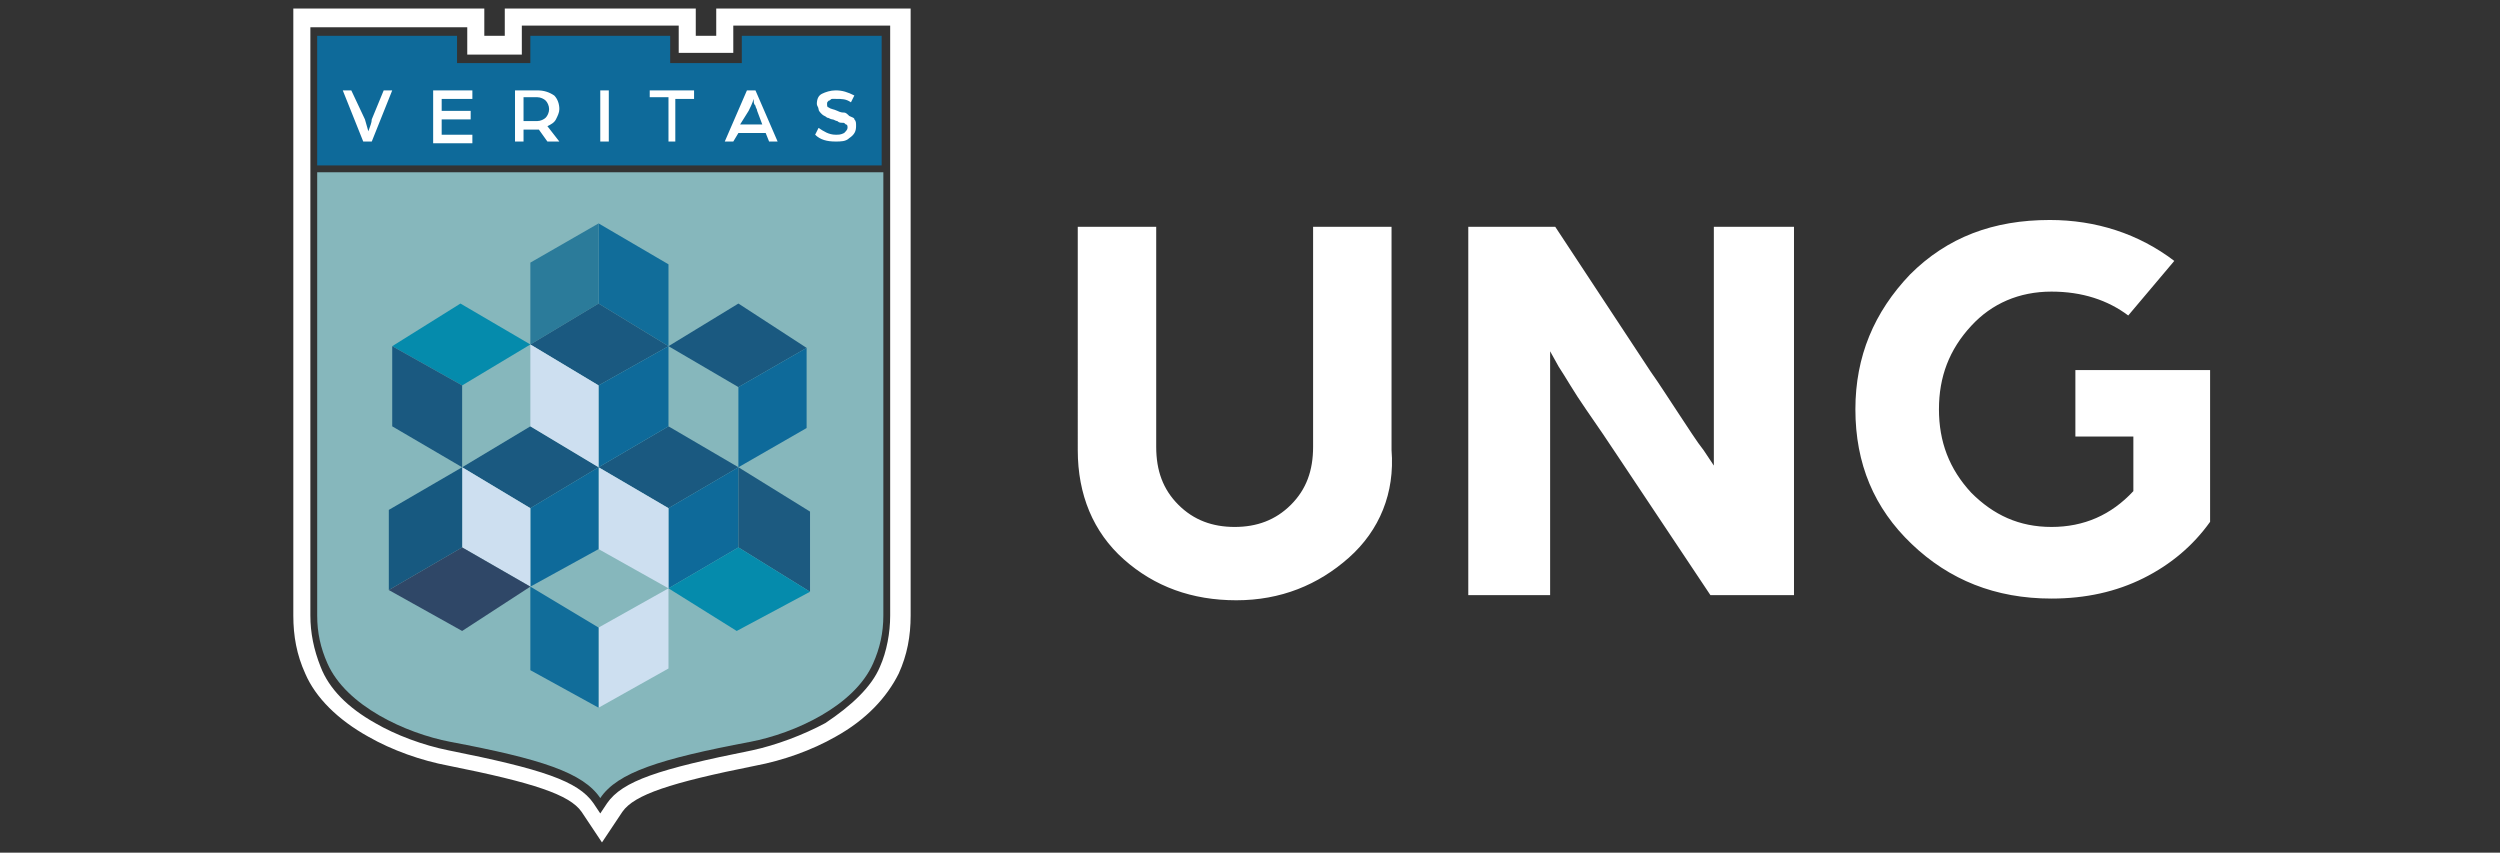 <svg version="1.1" id="Camada_1" xmlns="http://www.w3.org/2000/svg" x="0" y="0" viewBox="0 0 146.6 50" style="enable-background:new 0 0 146.6 50" xml:space="preserve"><rect x="0" y="0" width="146.6" height="50" fill="#333333" stroke="none"/><style>.st0{fill:#fff}.st2{fill:#0e6a9a}.st3{fill:#1a5980}.st4{fill:#058bac}.st5{fill:#cddff0}.st6{fill:#116d9a}</style><path class="st0" d="M79.1 32.7c-1.8 1.6-4 2.5-6.6 2.5-2.6 0-4.8-.8-6.6-2.4-1.8-1.6-2.7-3.8-2.7-6.4V13.3h4.6v12.9c0 1.4.4 2.5 1.3 3.4.9.9 2 1.3 3.3 1.3 1.3 0 2.4-.4 3.3-1.3.9-.9 1.3-2 1.3-3.4V13.3h4.6v13.1c.2 2.5-.7 4.7-2.5 6.3zM86.1 34.8V13.3h5.1l5.6 8.5c.5.7 1 1.5 1.6 2.4s1.1 1.7 1.5 2.2l.6.9v-14h4.7v21.6h-4.9l-5.4-8.1c-.6-.9-1.2-1.8-1.9-2.8-.7-1-1.2-1.9-1.6-2.5l-.5-.9v14.3h-4.8zM108.8 24c0-3.1 1.1-5.7 3.2-7.9 2.2-2.2 4.9-3.2 8.2-3.2 2.7 0 5.2.8 7.3 2.4l-2.7 3.2c-1.2-.9-2.7-1.4-4.5-1.4-1.9 0-3.5.7-4.7 2-1.3 1.4-1.9 3-1.9 4.9 0 1.9.6 3.5 1.9 4.9 1.3 1.3 2.8 2 4.7 2 1.9 0 3.5-.7 4.8-2.1v-3.2h-3.4v-3.9h7.9v8.9c-1 1.4-2.3 2.5-3.9 3.3-1.6.8-3.4 1.2-5.4 1.2-3.3 0-6-1.1-8.2-3.2-2.2-2.1-3.3-4.7-3.3-7.9z"/><path d="M18.6 10.1v26c0 1 .2 1.9.6 2.8 1.1 2.5 4.6 4.1 7.2 4.6 5.3 1 7.8 1.8 8.8 3.3 1-1.5 3.5-2.3 8.8-3.3 2.6-.5 6.1-2.1 7.2-4.6.4-.9.6-1.8.6-2.8v-26H18.6z" style="fill:#86b7bc"/><path class="st0" d="M52.2 1.5V36.1c0 1-.2 2.1-.6 3-.5 1.2-1.7 2.3-3.2 3.3-1.3.7-2.9 1.3-4.3 1.6-5.5 1.1-7.6 1.8-8.5 3.1l-.4.6-.4-.6c-.9-1.3-3-2-8.5-3.1-1.5-.3-3.1-.9-4.3-1.6-1.6-.9-2.7-2-3.2-3.3-.4-1-.6-2-.6-3V1.6h9.2v1.6h3.2V1.5h9.2v1.6H43V1.5h9.2m1.1-1H42v1.6h-1.2V.5H29.6v1.6h-1.2V.5H17.2V36.1c0 1.2.2 2.3.7 3.4.6 1.4 1.9 2.7 3.7 3.7 1.4.8 3.1 1.4 4.7 1.7 5 1 7.1 1.7 7.8 2.7l.4.6.8 1.2.8-1.2.4-.6c.7-1 2.8-1.7 7.8-2.7 1.6-.3 3.3-.9 4.7-1.7 1.8-1 3-2.3 3.7-3.7.5-1.1.7-2.2.7-3.4V.5h-.1z"/><path class="st2" d="M43.5 2.1v1.6h-4.2V2.1h-8.2v1.6h-4.3V2.1h-8.2v7.6h33.1V2.1z"/><path class="st0" d="m21.3 8.3-1.2-3h.5l.8 1.7.2.7c.1-.3.2-.5.2-.7l.7-1.7h.5l-1.2 3h-.5zM25.4 8.3v-3h2.3v.5h-1.8v.7h1.7V7h-1.7v.9h1.8v.5h-2.3zM30.2 8.3v-3h1.3c.4 0 .7.1 1 .3.2.2.3.5.3.8 0 .2-.1.4-.2.6-.1.2-.3.3-.5.4l.7.9h-.7l-.5-.7h-.9v.7h-.5zm.5-1.2h.8c.2 0 .4-.1.5-.2s.2-.3.2-.5-.1-.4-.2-.5c-.1-.1-.3-.2-.5-.2h-.8v1.4zM35.2 8.3v-3h.5v3h-.5zM39.2 8.3V5.7h-1.1v-.4h2.6v.5h-1.1v2.5h-.4zM42.5 8.3l1.3-3h.5l1.3 3h-.5l-.2-.5h-1.6l-.3.5h-.5zm.9-1h1.3l-.3-.8c0-.1-.1-.2-.1-.3-.1-.1-.1-.2-.1-.3v-.1c-.1.3-.2.5-.3.7l-.5.8zM47.8 7.9l.2-.4c.3.2.6.4 1 .4.2 0 .3 0 .5-.1.1-.1.2-.2.2-.3 0-.1 0-.2-.1-.2-.1-.1-.1-.1-.2-.1s-.2 0-.3-.1c-.1 0-.2-.1-.3-.1-.1 0-.2-.1-.3-.1-.1-.1-.2-.1-.3-.2-.1-.1-.2-.2-.2-.3 0-.1-.1-.2-.1-.3 0-.3.1-.5.3-.6.2-.1.5-.2.8-.2.4 0 .7.1 1.1.3l-.2.4c-.3-.2-.5-.2-.9-.2h-.2c-.1 0-.1.1-.2.1-.1.1-.1.1-.1.2s0 .2.1.2c.1.1.3.1.5.2s.3.1.4.1c.1 0 .2.1.3.2.2.1.3.1.3.2.1.1.1.2.1.4 0 .3-.1.5-.4.7-.2.2-.5.2-.8.2-.5 0-.9-.1-1.2-.4z"/><path class="st3" d="m39.2 20.3 4.1 2.4 4-2.3-4-2.6z"/><path class="st2" d="M43.3 22.7v4.7l4-2.3v-4.7z"/><path class="st4" d="m31.1 20.2-4 2.4-4.1-2.3 4-2.5z"/><path class="st3" d="M27.1 22.6v4.8L23 25v-4.7zM35.1 27.4l4.1 2.4 4.1-2.4-4.1-2.4z"/><path class="st2" d="M39.2 29.8v4.7l4.1-2.4v-4.7z"/><path class="st5" d="m35.1 27.4 4.1 2.4v4.7l-4.1-2.3zM35.1 36.8v4.7l4.1-2.3v-4.7z"/><path class="st6" d="m31.1 34.4 4 2.4v4.7l-4-2.2zM35.1 17.8v-4.7l4.1 2.4v4.8z"/><path style="fill:#2b7b9a" d="m31.1 20.2 4-2.4v-4.7l-4 2.3z"/><path class="st3" d="m27.1 27.4 4 2.4 4-2.4-4-2.4z"/><path class="st2" d="M31.1 29.8v4.6l4-2.2v-4.8z"/><path class="st5" d="m27.1 27.4 4 2.4v4.6l-4-2.3z"/><path class="st3" d="m31.1 20.2 4 2.4 4.1-2.3-4.1-2.5z"/><path class="st2" d="M35.1 22.6v4.8l4.1-2.4v-4.7z"/><path class="st5" d="m31.1 20.2 4 2.4v4.8l-4-2.4z"/><path style="fill:#1c5a80" d="M43.3 27.4v4.7l4.2 2.6V30z"/><path class="st4" d="M47.5 34.7 43.2 37l-4-2.5 4.1-2.4z"/><path style="fill:#175980" d="M27.1 27.4v4.7l-4.3 2.5v-4.7z"/><path style="fill:#2f4767" d="m22.8 34.6 4.3 2.4 4-2.6-4-2.3z"/></svg>
